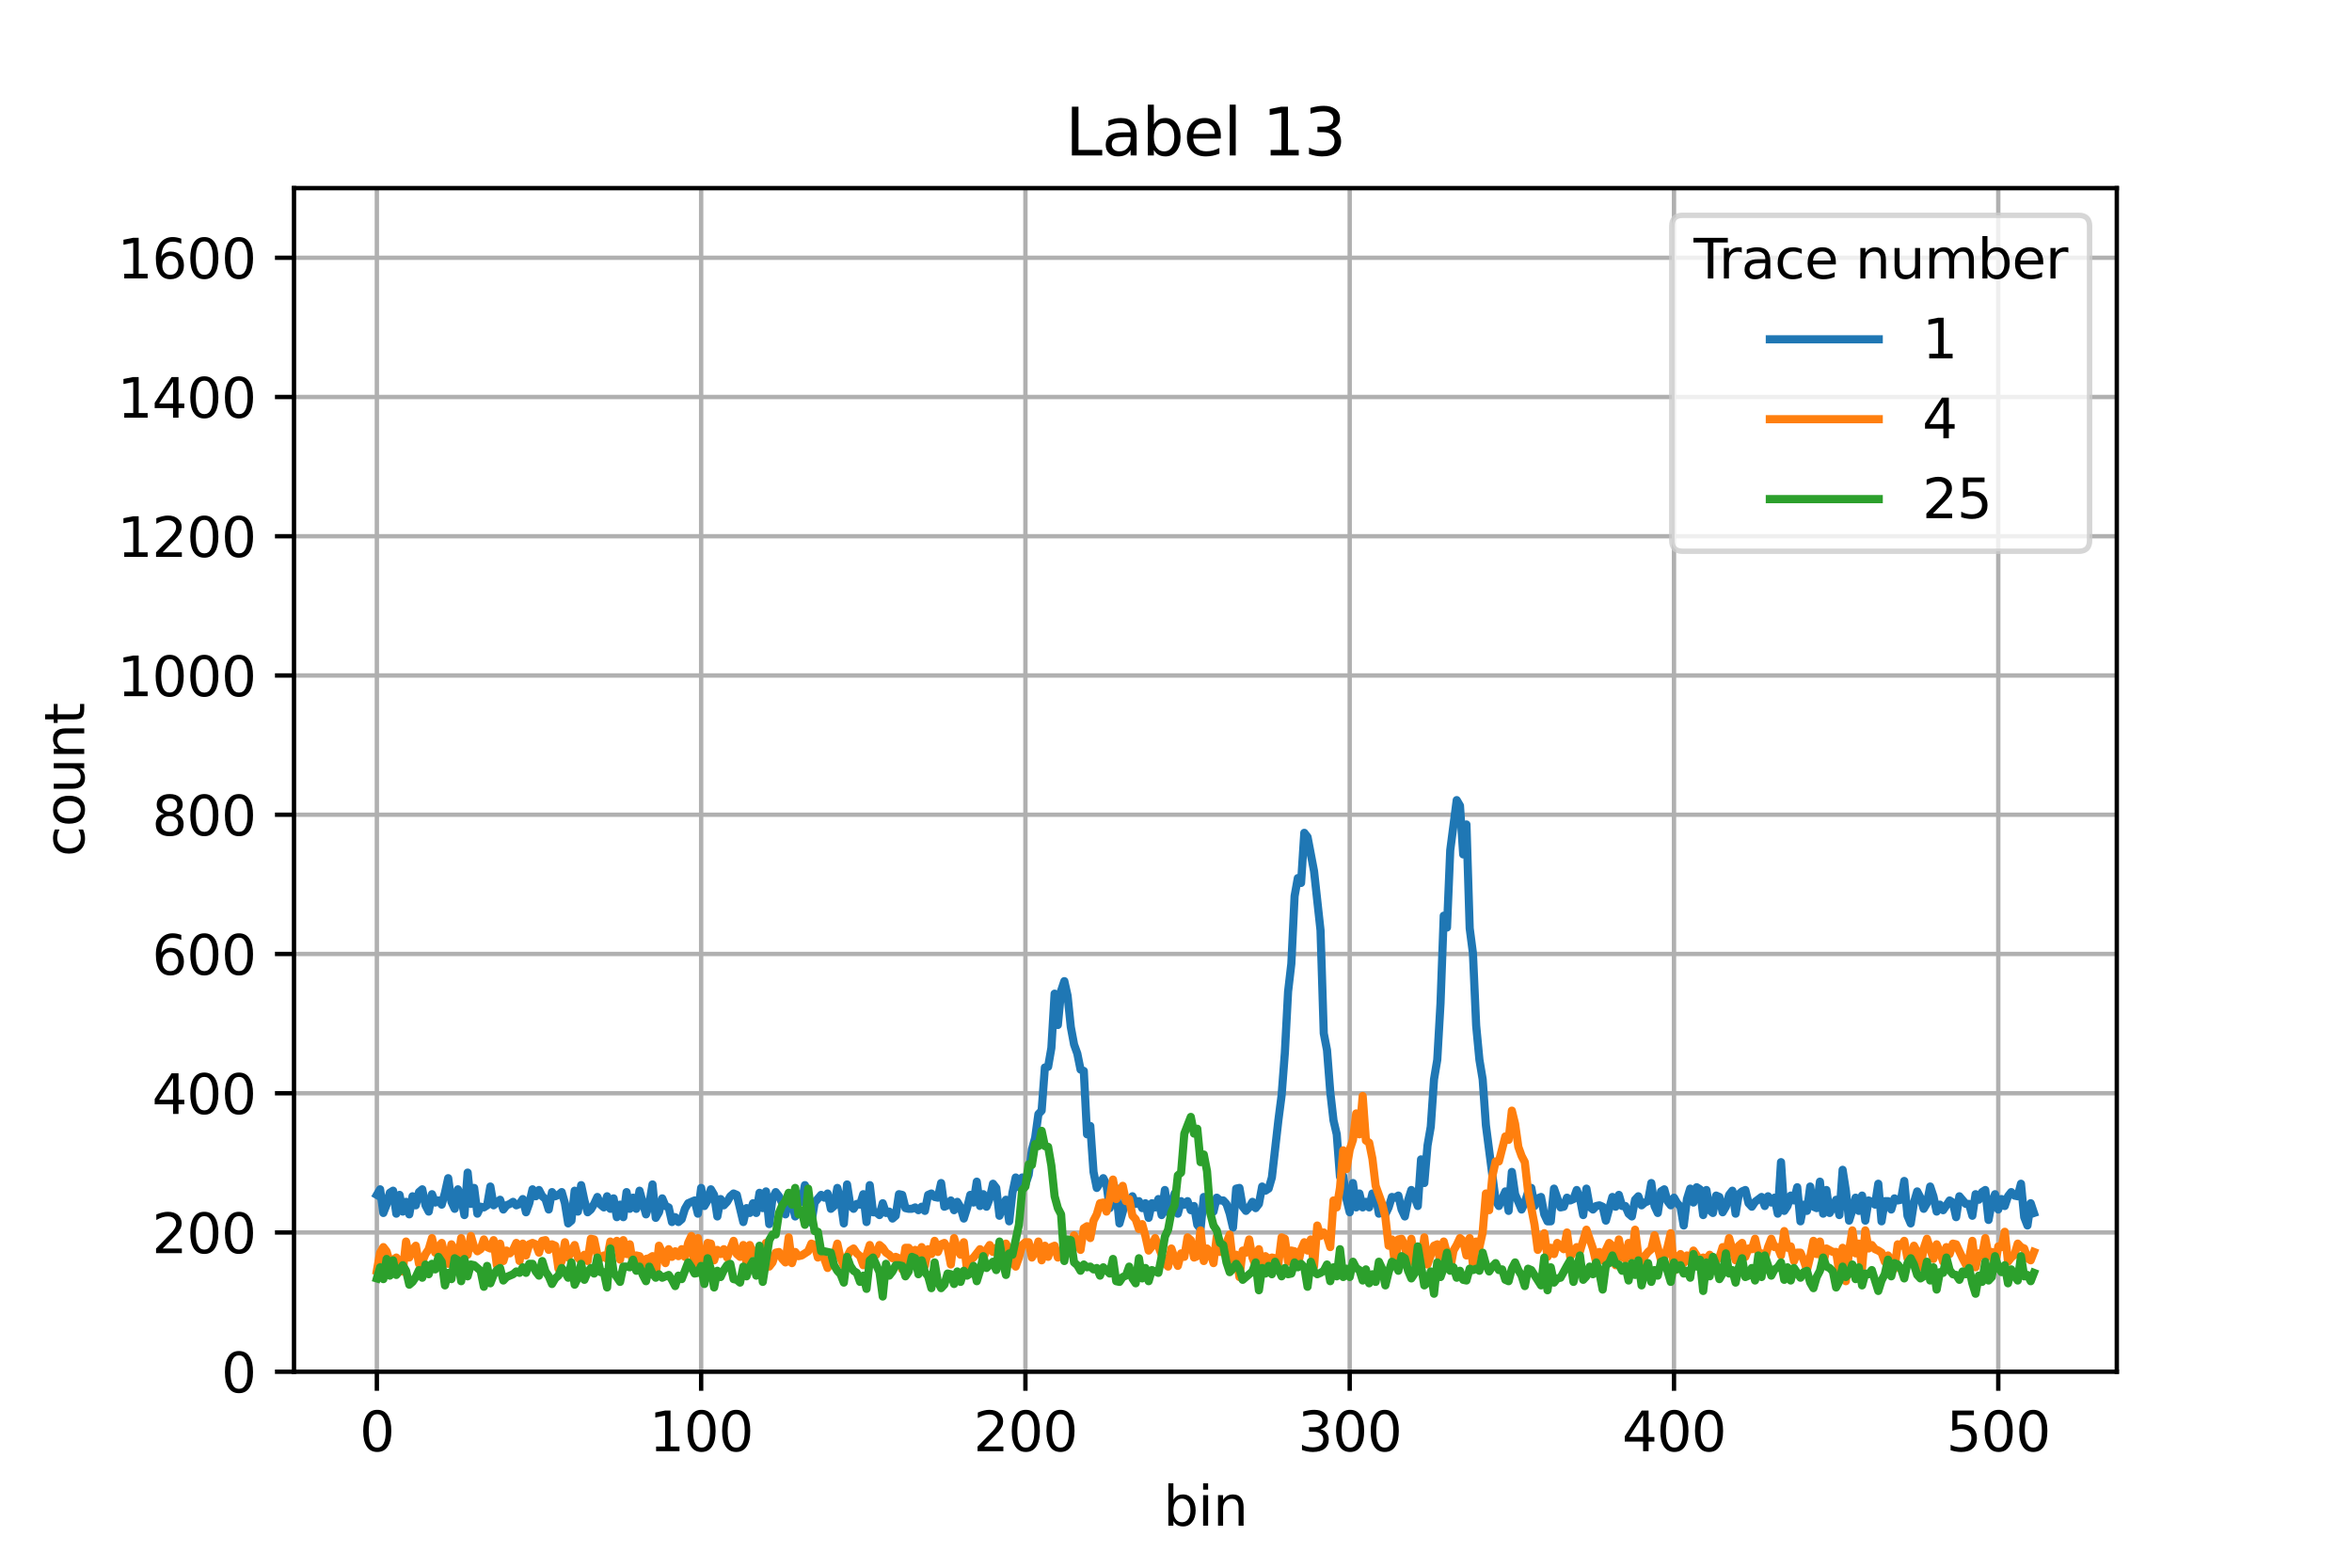 <?xml version="1.0" encoding="utf-8" standalone="no"?>
<!DOCTYPE svg PUBLIC "-//W3C//DTD SVG 1.1//EN"
  "http://www.w3.org/Graphics/SVG/1.1/DTD/svg11.dtd">
<svg xmlns:xlink="http://www.w3.org/1999/xlink" width="432pt" height="288pt" viewBox="0 0 432 288" xmlns="http://www.w3.org/2000/svg" version="1.1">
 <defs>
  <style type="text/css">*{stroke-linejoin: round; stroke-linecap: butt}</style>
 </defs>
 <g id="figure_1">
  <g id="patch_1">
   <path d="M 0 288 
L 432 288 
L 432 0 
L 0 0 
z
" style="fill: #ffffff"/>
  </g>
  <g id="axes_1">
   <g id="patch_2">
    <path d="M 54 252 
L 388.8 252 
L 388.8 34.56 
L 54 34.56 
z
" style="fill: #ffffff"/>
   </g>
   <g id="matplotlib.axis_1">
    <g id="xtick_1">
     <g id="line2d_1">
      <path d="M 69.218 252 
L 69.218 34.56 
" clip-path="url(#p631a16724f)" style="fill: none; stroke: #b0b0b0; stroke-width: 0.8; stroke-linecap: square"/>
     </g>
     <g id="line2d_2">
      <defs>
       <path id="ma06183e47f" d="M 0 0 
L 0 3.5 
" style="stroke: #000000; stroke-width: 0.8"/>
      </defs>
      <g>
       <use xlink:href="#ma06183e47f" x="69.218" y="252" style="stroke: #000000; stroke-width: 0.8"/>
      </g>
     </g>
     <g id="text_1">
      <!-- 0 -->
      <g transform="translate(66.037 266.598)scale(0.1 -0.1)">
       <defs>
        <path id="DejaVuSans-30" d="M 2034 4250 
Q 1547 4250 1301 3770 
Q 1056 3291 1056 2328 
Q 1056 1369 1301 889 
Q 1547 409 2034 409 
Q 2525 409 2770 889 
Q 3016 1369 3016 2328 
Q 3016 3291 2770 3770 
Q 2525 4250 2034 4250 
z
M 2034 4750 
Q 2819 4750 3233 4129 
Q 3647 3509 3647 2328 
Q 3647 1150 3233 529 
Q 2819 -91 2034 -91 
Q 1250 -91 836 529 
Q 422 1150 422 2328 
Q 422 3509 836 4129 
Q 1250 4750 2034 4750 
z
" transform="scale(0.016)"/>
       </defs>
       <use xlink:href="#DejaVuSans-30"/>
      </g>
     </g>
    </g>
    <g id="xtick_2">
     <g id="line2d_3">
      <path d="M 128.781 252 
L 128.781 34.56 
" clip-path="url(#p631a16724f)" style="fill: none; stroke: #b0b0b0; stroke-width: 0.8; stroke-linecap: square"/>
     </g>
     <g id="line2d_4">
      <g>
       <use xlink:href="#ma06183e47f" x="128.781" y="252" style="stroke: #000000; stroke-width: 0.8"/>
      </g>
     </g>
     <g id="text_2">
      <!-- 100 -->
      <g transform="translate(119.237 266.598)scale(0.1 -0.1)">
       <defs>
        <path id="DejaVuSans-31" d="M 794 531 
L 1825 531 
L 1825 4091 
L 703 3866 
L 703 4441 
L 1819 4666 
L 2450 4666 
L 2450 531 
L 3481 531 
L 3481 0 
L 794 0 
L 794 531 
z
" transform="scale(0.016)"/>
       </defs>
       <use xlink:href="#DejaVuSans-31"/>
       <use xlink:href="#DejaVuSans-30" x="63.623"/>
       <use xlink:href="#DejaVuSans-30" x="127.246"/>
      </g>
     </g>
    </g>
    <g id="xtick_3">
     <g id="line2d_5">
      <path d="M 188.343 252 
L 188.343 34.56 
" clip-path="url(#p631a16724f)" style="fill: none; stroke: #b0b0b0; stroke-width: 0.8; stroke-linecap: square"/>
     </g>
     <g id="line2d_6">
      <g>
       <use xlink:href="#ma06183e47f" x="188.343" y="252" style="stroke: #000000; stroke-width: 0.8"/>
      </g>
     </g>
     <g id="text_3">
      <!-- 200 -->
      <g transform="translate(178.799 266.598)scale(0.1 -0.1)">
       <defs>
        <path id="DejaVuSans-32" d="M 1228 531 
L 3431 531 
L 3431 0 
L 469 0 
L 469 531 
Q 828 903 1448 1529 
Q 2069 2156 2228 2338 
Q 2531 2678 2651 2914 
Q 2772 3150 2772 3378 
Q 2772 3750 2511 3984 
Q 2250 4219 1831 4219 
Q 1534 4219 1204 4116 
Q 875 4013 500 3803 
L 500 4441 
Q 881 4594 1212 4672 
Q 1544 4750 1819 4750 
Q 2544 4750 2975 4387 
Q 3406 4025 3406 3419 
Q 3406 3131 3298 2873 
Q 3191 2616 2906 2266 
Q 2828 2175 2409 1742 
Q 1991 1309 1228 531 
z
" transform="scale(0.016)"/>
       </defs>
       <use xlink:href="#DejaVuSans-32"/>
       <use xlink:href="#DejaVuSans-30" x="63.623"/>
       <use xlink:href="#DejaVuSans-30" x="127.246"/>
      </g>
     </g>
    </g>
    <g id="xtick_4">
     <g id="line2d_7">
      <path d="M 247.905 252 
L 247.905 34.56 
" clip-path="url(#p631a16724f)" style="fill: none; stroke: #b0b0b0; stroke-width: 0.8; stroke-linecap: square"/>
     </g>
     <g id="line2d_8">
      <g>
       <use xlink:href="#ma06183e47f" x="247.905" y="252" style="stroke: #000000; stroke-width: 0.8"/>
      </g>
     </g>
     <g id="text_4">
      <!-- 300 -->
      <g transform="translate(238.361 266.598)scale(0.1 -0.1)">
       <defs>
        <path id="DejaVuSans-33" d="M 2597 2516 
Q 3050 2419 3304 2112 
Q 3559 1806 3559 1356 
Q 3559 666 3084 287 
Q 2609 -91 1734 -91 
Q 1441 -91 1130 -33 
Q 819 25 488 141 
L 488 750 
Q 750 597 1062 519 
Q 1375 441 1716 441 
Q 2309 441 2620 675 
Q 2931 909 2931 1356 
Q 2931 1769 2642 2001 
Q 2353 2234 1838 2234 
L 1294 2234 
L 1294 2753 
L 1863 2753 
Q 2328 2753 2575 2939 
Q 2822 3125 2822 3475 
Q 2822 3834 2567 4026 
Q 2313 4219 1838 4219 
Q 1578 4219 1281 4162 
Q 984 4106 628 3988 
L 628 4550 
Q 988 4650 1302 4700 
Q 1616 4750 1894 4750 
Q 2613 4750 3031 4423 
Q 3450 4097 3450 3541 
Q 3450 3153 3228 2886 
Q 3006 2619 2597 2516 
z
" transform="scale(0.016)"/>
       </defs>
       <use xlink:href="#DejaVuSans-33"/>
       <use xlink:href="#DejaVuSans-30" x="63.623"/>
       <use xlink:href="#DejaVuSans-30" x="127.246"/>
      </g>
     </g>
    </g>
    <g id="xtick_5">
     <g id="line2d_9">
      <path d="M 307.468 252 
L 307.468 34.56 
" clip-path="url(#p631a16724f)" style="fill: none; stroke: #b0b0b0; stroke-width: 0.8; stroke-linecap: square"/>
     </g>
     <g id="line2d_10">
      <g>
       <use xlink:href="#ma06183e47f" x="307.468" y="252" style="stroke: #000000; stroke-width: 0.8"/>
      </g>
     </g>
     <g id="text_5">
      <!-- 400 -->
      <g transform="translate(297.924 266.598)scale(0.1 -0.1)">
       <defs>
        <path id="DejaVuSans-34" d="M 2419 4116 
L 825 1625 
L 2419 1625 
L 2419 4116 
z
M 2253 4666 
L 3047 4666 
L 3047 1625 
L 3713 1625 
L 3713 1100 
L 3047 1100 
L 3047 0 
L 2419 0 
L 2419 1100 
L 313 1100 
L 313 1709 
L 2253 4666 
z
" transform="scale(0.016)"/>
       </defs>
       <use xlink:href="#DejaVuSans-34"/>
       <use xlink:href="#DejaVuSans-30" x="63.623"/>
       <use xlink:href="#DejaVuSans-30" x="127.246"/>
      </g>
     </g>
    </g>
    <g id="xtick_6">
     <g id="line2d_11">
      <path d="M 367.03 252 
L 367.03 34.56 
" clip-path="url(#p631a16724f)" style="fill: none; stroke: #b0b0b0; stroke-width: 0.8; stroke-linecap: square"/>
     </g>
     <g id="line2d_12">
      <g>
       <use xlink:href="#ma06183e47f" x="367.03" y="252" style="stroke: #000000; stroke-width: 0.8"/>
      </g>
     </g>
     <g id="text_6">
      <!-- 500 -->
      <g transform="translate(357.486 266.598)scale(0.1 -0.1)">
       <defs>
        <path id="DejaVuSans-35" d="M 691 4666 
L 3169 4666 
L 3169 4134 
L 1269 4134 
L 1269 2991 
Q 1406 3038 1543 3061 
Q 1681 3084 1819 3084 
Q 2600 3084 3056 2656 
Q 3513 2228 3513 1497 
Q 3513 744 3044 326 
Q 2575 -91 1722 -91 
Q 1428 -91 1123 -41 
Q 819 9 494 109 
L 494 744 
Q 775 591 1075 516 
Q 1375 441 1709 441 
Q 2250 441 2565 725 
Q 2881 1009 2881 1497 
Q 2881 1984 2565 2268 
Q 2250 2553 1709 2553 
Q 1456 2553 1204 2497 
Q 953 2441 691 2322 
L 691 4666 
z
" transform="scale(0.016)"/>
       </defs>
       <use xlink:href="#DejaVuSans-35"/>
       <use xlink:href="#DejaVuSans-30" x="63.623"/>
       <use xlink:href="#DejaVuSans-30" x="127.246"/>
      </g>
     </g>
    </g>
    <g id="text_7">
     <!-- bin -->
     <g transform="translate(213.668 280.277)scale(0.1 -0.1)">
      <defs>
       <path id="DejaVuSans-62" d="M 3116 1747 
Q 3116 2381 2855 2742 
Q 2594 3103 2138 3103 
Q 1681 3103 1420 2742 
Q 1159 2381 1159 1747 
Q 1159 1113 1420 752 
Q 1681 391 2138 391 
Q 2594 391 2855 752 
Q 3116 1113 3116 1747 
z
M 1159 2969 
Q 1341 3281 1617 3432 
Q 1894 3584 2278 3584 
Q 2916 3584 3314 3078 
Q 3713 2572 3713 1747 
Q 3713 922 3314 415 
Q 2916 -91 2278 -91 
Q 1894 -91 1617 61 
Q 1341 213 1159 525 
L 1159 0 
L 581 0 
L 581 4863 
L 1159 4863 
L 1159 2969 
z
" transform="scale(0.016)"/>
       <path id="DejaVuSans-69" d="M 603 3500 
L 1178 3500 
L 1178 0 
L 603 0 
L 603 3500 
z
M 603 4863 
L 1178 4863 
L 1178 4134 
L 603 4134 
L 603 4863 
z
" transform="scale(0.016)"/>
       <path id="DejaVuSans-6e" d="M 3513 2113 
L 3513 0 
L 2938 0 
L 2938 2094 
Q 2938 2591 2744 2837 
Q 2550 3084 2163 3084 
Q 1697 3084 1428 2787 
Q 1159 2491 1159 1978 
L 1159 0 
L 581 0 
L 581 3500 
L 1159 3500 
L 1159 2956 
Q 1366 3272 1645 3428 
Q 1925 3584 2291 3584 
Q 2894 3584 3203 3211 
Q 3513 2838 3513 2113 
z
" transform="scale(0.016)"/>
      </defs>
      <use xlink:href="#DejaVuSans-62"/>
      <use xlink:href="#DejaVuSans-69" x="63.477"/>
      <use xlink:href="#DejaVuSans-6e" x="91.26"/>
     </g>
    </g>
   </g>
   <g id="matplotlib.axis_2">
    <g id="ytick_1">
     <g id="line2d_13">
      <path d="M 54 252 
L 388.8 252 
" clip-path="url(#p631a16724f)" style="fill: none; stroke: #b0b0b0; stroke-width: 0.8; stroke-linecap: square"/>
     </g>
     <g id="line2d_14">
      <defs>
       <path id="m7caf3d0f25" d="M 0 0 
L -3.5 0 
" style="stroke: #000000; stroke-width: 0.8"/>
      </defs>
      <g>
       <use xlink:href="#m7caf3d0f25" x="54" y="252" style="stroke: #000000; stroke-width: 0.8"/>
      </g>
     </g>
     <g id="text_8">
      <!-- 0 -->
      <g transform="translate(40.638 255.799)scale(0.1 -0.1)">
       <use xlink:href="#DejaVuSans-30"/>
      </g>
     </g>
    </g>
    <g id="ytick_2">
     <g id="line2d_15">
      <path d="M 54 226.419 
L 388.8 226.419 
" clip-path="url(#p631a16724f)" style="fill: none; stroke: #b0b0b0; stroke-width: 0.8; stroke-linecap: square"/>
     </g>
     <g id="line2d_16">
      <g>
       <use xlink:href="#m7caf3d0f25" x="54" y="226.419" style="stroke: #000000; stroke-width: 0.8"/>
      </g>
     </g>
     <g id="text_9">
      <!-- 200 -->
      <g transform="translate(27.913 230.218)scale(0.1 -0.1)">
       <use xlink:href="#DejaVuSans-32"/>
       <use xlink:href="#DejaVuSans-30" x="63.623"/>
       <use xlink:href="#DejaVuSans-30" x="127.246"/>
      </g>
     </g>
    </g>
    <g id="ytick_3">
     <g id="line2d_17">
      <path d="M 54 200.838 
L 388.8 200.838 
" clip-path="url(#p631a16724f)" style="fill: none; stroke: #b0b0b0; stroke-width: 0.8; stroke-linecap: square"/>
     </g>
     <g id="line2d_18">
      <g>
       <use xlink:href="#m7caf3d0f25" x="54" y="200.838" style="stroke: #000000; stroke-width: 0.8"/>
      </g>
     </g>
     <g id="text_10">
      <!-- 400 -->
      <g transform="translate(27.913 204.637)scale(0.1 -0.1)">
       <use xlink:href="#DejaVuSans-34"/>
       <use xlink:href="#DejaVuSans-30" x="63.623"/>
       <use xlink:href="#DejaVuSans-30" x="127.246"/>
      </g>
     </g>
    </g>
    <g id="ytick_4">
     <g id="line2d_19">
      <path d="M 54 175.256 
L 388.8 175.256 
" clip-path="url(#p631a16724f)" style="fill: none; stroke: #b0b0b0; stroke-width: 0.8; stroke-linecap: square"/>
     </g>
     <g id="line2d_20">
      <g>
       <use xlink:href="#m7caf3d0f25" x="54" y="175.256" style="stroke: #000000; stroke-width: 0.8"/>
      </g>
     </g>
     <g id="text_11">
      <!-- 600 -->
      <g transform="translate(27.913 179.056)scale(0.1 -0.1)">
       <defs>
        <path id="DejaVuSans-36" d="M 2113 2584 
Q 1688 2584 1439 2293 
Q 1191 2003 1191 1497 
Q 1191 994 1439 701 
Q 1688 409 2113 409 
Q 2538 409 2786 701 
Q 3034 994 3034 1497 
Q 3034 2003 2786 2293 
Q 2538 2584 2113 2584 
z
M 3366 4563 
L 3366 3988 
Q 3128 4100 2886 4159 
Q 2644 4219 2406 4219 
Q 1781 4219 1451 3797 
Q 1122 3375 1075 2522 
Q 1259 2794 1537 2939 
Q 1816 3084 2150 3084 
Q 2853 3084 3261 2657 
Q 3669 2231 3669 1497 
Q 3669 778 3244 343 
Q 2819 -91 2113 -91 
Q 1303 -91 875 529 
Q 447 1150 447 2328 
Q 447 3434 972 4092 
Q 1497 4750 2381 4750 
Q 2619 4750 2861 4703 
Q 3103 4656 3366 4563 
z
" transform="scale(0.016)"/>
       </defs>
       <use xlink:href="#DejaVuSans-36"/>
       <use xlink:href="#DejaVuSans-30" x="63.623"/>
       <use xlink:href="#DejaVuSans-30" x="127.246"/>
      </g>
     </g>
    </g>
    <g id="ytick_5">
     <g id="line2d_21">
      <path d="M 54 149.675 
L 388.8 149.675 
" clip-path="url(#p631a16724f)" style="fill: none; stroke: #b0b0b0; stroke-width: 0.8; stroke-linecap: square"/>
     </g>
     <g id="line2d_22">
      <g>
       <use xlink:href="#m7caf3d0f25" x="54" y="149.675" style="stroke: #000000; stroke-width: 0.8"/>
      </g>
     </g>
     <g id="text_12">
      <!-- 800 -->
      <g transform="translate(27.913 153.475)scale(0.1 -0.1)">
       <defs>
        <path id="DejaVuSans-38" d="M 2034 2216 
Q 1584 2216 1326 1975 
Q 1069 1734 1069 1313 
Q 1069 891 1326 650 
Q 1584 409 2034 409 
Q 2484 409 2743 651 
Q 3003 894 3003 1313 
Q 3003 1734 2745 1975 
Q 2488 2216 2034 2216 
z
M 1403 2484 
Q 997 2584 770 2862 
Q 544 3141 544 3541 
Q 544 4100 942 4425 
Q 1341 4750 2034 4750 
Q 2731 4750 3128 4425 
Q 3525 4100 3525 3541 
Q 3525 3141 3298 2862 
Q 3072 2584 2669 2484 
Q 3125 2378 3379 2068 
Q 3634 1759 3634 1313 
Q 3634 634 3220 271 
Q 2806 -91 2034 -91 
Q 1263 -91 848 271 
Q 434 634 434 1313 
Q 434 1759 690 2068 
Q 947 2378 1403 2484 
z
M 1172 3481 
Q 1172 3119 1398 2916 
Q 1625 2713 2034 2713 
Q 2441 2713 2670 2916 
Q 2900 3119 2900 3481 
Q 2900 3844 2670 4047 
Q 2441 4250 2034 4250 
Q 1625 4250 1398 4047 
Q 1172 3844 1172 3481 
z
" transform="scale(0.016)"/>
       </defs>
       <use xlink:href="#DejaVuSans-38"/>
       <use xlink:href="#DejaVuSans-30" x="63.623"/>
       <use xlink:href="#DejaVuSans-30" x="127.246"/>
      </g>
     </g>
    </g>
    <g id="ytick_6">
     <g id="line2d_23">
      <path d="M 54 124.094 
L 388.8 124.094 
" clip-path="url(#p631a16724f)" style="fill: none; stroke: #b0b0b0; stroke-width: 0.8; stroke-linecap: square"/>
     </g>
     <g id="line2d_24">
      <g>
       <use xlink:href="#m7caf3d0f25" x="54" y="124.094" style="stroke: #000000; stroke-width: 0.8"/>
      </g>
     </g>
     <g id="text_13">
      <!-- 1000 -->
      <g transform="translate(21.55 127.893)scale(0.1 -0.1)">
       <use xlink:href="#DejaVuSans-31"/>
       <use xlink:href="#DejaVuSans-30" x="63.623"/>
       <use xlink:href="#DejaVuSans-30" x="127.246"/>
       <use xlink:href="#DejaVuSans-30" x="190.869"/>
      </g>
     </g>
    </g>
    <g id="ytick_7">
     <g id="line2d_25">
      <path d="M 54 98.513 
L 388.8 98.513 
" clip-path="url(#p631a16724f)" style="fill: none; stroke: #b0b0b0; stroke-width: 0.8; stroke-linecap: square"/>
     </g>
     <g id="line2d_26">
      <g>
       <use xlink:href="#m7caf3d0f25" x="54" y="98.513" style="stroke: #000000; stroke-width: 0.8"/>
      </g>
     </g>
     <g id="text_14">
      <!-- 1200 -->
      <g transform="translate(21.55 102.312)scale(0.1 -0.1)">
       <use xlink:href="#DejaVuSans-31"/>
       <use xlink:href="#DejaVuSans-32" x="63.623"/>
       <use xlink:href="#DejaVuSans-30" x="127.246"/>
       <use xlink:href="#DejaVuSans-30" x="190.869"/>
      </g>
     </g>
    </g>
    <g id="ytick_8">
     <g id="line2d_27">
      <path d="M 54 72.932 
L 388.8 72.932 
" clip-path="url(#p631a16724f)" style="fill: none; stroke: #b0b0b0; stroke-width: 0.8; stroke-linecap: square"/>
     </g>
     <g id="line2d_28">
      <g>
       <use xlink:href="#m7caf3d0f25" x="54" y="72.932" style="stroke: #000000; stroke-width: 0.8"/>
      </g>
     </g>
     <g id="text_15">
      <!-- 1400 -->
      <g transform="translate(21.55 76.731)scale(0.1 -0.1)">
       <use xlink:href="#DejaVuSans-31"/>
       <use xlink:href="#DejaVuSans-34" x="63.623"/>
       <use xlink:href="#DejaVuSans-30" x="127.246"/>
       <use xlink:href="#DejaVuSans-30" x="190.869"/>
      </g>
     </g>
    </g>
    <g id="ytick_9">
     <g id="line2d_29">
      <path d="M 54 47.351 
L 388.8 47.351 
" clip-path="url(#p631a16724f)" style="fill: none; stroke: #b0b0b0; stroke-width: 0.8; stroke-linecap: square"/>
     </g>
     <g id="line2d_30">
      <g>
       <use xlink:href="#m7caf3d0f25" x="54" y="47.351" style="stroke: #000000; stroke-width: 0.8"/>
      </g>
     </g>
     <g id="text_16">
      <!-- 1600 -->
      <g transform="translate(21.55 51.15)scale(0.1 -0.1)">
       <use xlink:href="#DejaVuSans-31"/>
       <use xlink:href="#DejaVuSans-36" x="63.623"/>
       <use xlink:href="#DejaVuSans-30" x="127.246"/>
       <use xlink:href="#DejaVuSans-30" x="190.869"/>
      </g>
     </g>
    </g>
    <g id="text_17">
     <!-- count -->
     <g transform="translate(15.47 157.386)rotate(-90)scale(0.1 -0.1)">
      <defs>
       <path id="DejaVuSans-63" d="M 3122 3366 
L 3122 2828 
Q 2878 2963 2633 3030 
Q 2388 3097 2138 3097 
Q 1578 3097 1268 2742 
Q 959 2388 959 1747 
Q 959 1106 1268 751 
Q 1578 397 2138 397 
Q 2388 397 2633 464 
Q 2878 531 3122 666 
L 3122 134 
Q 2881 22 2623 -34 
Q 2366 -91 2075 -91 
Q 1284 -91 818 406 
Q 353 903 353 1747 
Q 353 2603 823 3093 
Q 1294 3584 2113 3584 
Q 2378 3584 2631 3529 
Q 2884 3475 3122 3366 
z
" transform="scale(0.016)"/>
       <path id="DejaVuSans-6f" d="M 1959 3097 
Q 1497 3097 1228 2736 
Q 959 2375 959 1747 
Q 959 1119 1226 758 
Q 1494 397 1959 397 
Q 2419 397 2687 759 
Q 2956 1122 2956 1747 
Q 2956 2369 2687 2733 
Q 2419 3097 1959 3097 
z
M 1959 3584 
Q 2709 3584 3137 3096 
Q 3566 2609 3566 1747 
Q 3566 888 3137 398 
Q 2709 -91 1959 -91 
Q 1206 -91 779 398 
Q 353 888 353 1747 
Q 353 2609 779 3096 
Q 1206 3584 1959 3584 
z
" transform="scale(0.016)"/>
       <path id="DejaVuSans-75" d="M 544 1381 
L 544 3500 
L 1119 3500 
L 1119 1403 
Q 1119 906 1312 657 
Q 1506 409 1894 409 
Q 2359 409 2629 706 
Q 2900 1003 2900 1516 
L 2900 3500 
L 3475 3500 
L 3475 0 
L 2900 0 
L 2900 538 
Q 2691 219 2414 64 
Q 2138 -91 1772 -91 
Q 1169 -91 856 284 
Q 544 659 544 1381 
z
M 1991 3584 
L 1991 3584 
z
" transform="scale(0.016)"/>
       <path id="DejaVuSans-74" d="M 1172 4494 
L 1172 3500 
L 2356 3500 
L 2356 3053 
L 1172 3053 
L 1172 1153 
Q 1172 725 1289 603 
Q 1406 481 1766 481 
L 2356 481 
L 2356 0 
L 1766 0 
Q 1100 0 847 248 
Q 594 497 594 1153 
L 594 3053 
L 172 3053 
L 172 3500 
L 594 3500 
L 594 4494 
L 1172 4494 
z
" transform="scale(0.016)"/>
      </defs>
      <use xlink:href="#DejaVuSans-63"/>
      <use xlink:href="#DejaVuSans-6f" x="54.98"/>
      <use xlink:href="#DejaVuSans-75" x="116.162"/>
      <use xlink:href="#DejaVuSans-6e" x="179.541"/>
      <use xlink:href="#DejaVuSans-74" x="242.92"/>
     </g>
    </g>
   </g>
   <g id="line2d_31">
    <path d="M 69.218 219.512 
L 69.814 218.489 
L 70.409 222.837 
L 71.005 221.303 
L 71.601 219.128 
L 72.196 218.744 
L 72.792 222.965 
L 73.388 219.512 
L 73.983 222.582 
L 74.579 220.791 
L 75.174 223.093 
L 75.77 219.768 
L 76.366 221.43 
L 76.961 219 
L 77.557 218.489 
L 78.153 221.43 
L 78.748 222.582 
L 79.344 219.384 
L 79.939 220.919 
L 80.535 220.535 
L 81.131 221.303 
L 81.726 219.128 
L 82.322 216.442 
L 82.918 220.791 
L 83.513 222.07 
L 84.109 218.489 
L 84.704 219.896 
L 85.3 223.221 
L 85.896 215.419 
L 86.491 221.175 
L 87.087 218.233 
L 87.683 222.965 
L 88.278 221.686 
L 88.874 221.814 
L 89.469 221.43 
L 90.065 217.977 
L 90.661 221.43 
L 91.852 220.407 
L 92.448 222.198 
L 93.043 221.43 
L 93.639 221.175 
L 94.234 220.791 
L 94.83 221.43 
L 95.426 221.175 
L 96.021 220.279 
L 96.617 222.71 
L 97.212 221.047 
L 97.808 218.489 
L 98.404 219.768 
L 98.999 218.617 
L 99.595 219.768 
L 100.191 220.279 
L 100.786 222.198 
L 101.382 219 
L 101.977 219.768 
L 102.573 219.512 
L 103.169 219 
L 103.764 221.047 
L 104.36 224.756 
L 104.956 224.244 
L 105.551 218.744 
L 106.147 222.582 
L 106.742 217.721 
L 107.338 220.535 
L 107.934 222.71 
L 108.529 222.198 
L 109.125 221.175 
L 109.721 219.896 
L 110.316 221.303 
L 110.912 221.814 
L 111.507 219.768 
L 112.103 222.07 
L 112.699 220.151 
L 113.294 223.605 
L 113.89 221.303 
L 114.486 223.605 
L 115.081 219 
L 115.677 222.07 
L 116.272 220.024 
L 116.868 222.07 
L 117.464 218.744 
L 118.655 223.093 
L 119.251 221.175 
L 119.846 217.593 
L 120.442 223.733 
L 121.037 222.71 
L 121.633 220.151 
L 122.229 221.558 
L 122.824 221.814 
L 123.42 224.5 
L 124.016 223.605 
L 124.611 224.5 
L 125.207 223.989 
L 125.802 222.07 
L 126.398 221.047 
L 127.589 220.535 
L 128.185 222.965 
L 128.781 218.233 
L 129.376 221.558 
L 129.972 220.535 
L 130.567 218.489 
L 131.163 219.512 
L 131.759 223.477 
L 132.354 220.279 
L 132.95 221.43 
L 133.546 220.791 
L 134.141 219.768 
L 134.737 219.256 
L 135.332 219.512 
L 136.524 224.5 
L 137.119 221.942 
L 137.715 222.837 
L 138.311 221.047 
L 138.906 222.837 
L 139.502 219.128 
L 140.097 221.942 
L 140.693 218.872 
L 141.289 224.884 
L 141.884 220.151 
L 142.48 219 
L 143.076 219.768 
L 143.671 221.047 
L 144.267 223.093 
L 144.862 219.896 
L 145.458 220.919 
L 146.054 223.477 
L 146.649 219.384 
L 147.245 220.791 
L 147.84 217.721 
L 148.436 220.791 
L 149.032 224.628 
L 149.627 220.919 
L 150.819 219.512 
L 151.414 220.024 
L 152.01 219.256 
L 152.605 222.07 
L 153.201 221.558 
L 153.797 218.233 
L 154.392 220.535 
L 154.988 224.756 
L 155.584 217.593 
L 156.179 221.43 
L 156.775 222.07 
L 157.37 221.175 
L 157.966 221.303 
L 158.562 219.384 
L 159.157 224.5 
L 159.753 217.721 
L 160.349 222.71 
L 160.944 222.71 
L 161.54 223.221 
L 162.135 221.047 
L 162.731 222.837 
L 163.327 222.582 
L 163.922 223.861 
L 164.518 223.349 
L 165.114 219.384 
L 165.709 219.512 
L 166.305 221.942 
L 166.9 222.07 
L 167.496 222.07 
L 168.092 221.814 
L 168.687 222.326 
L 169.283 221.686 
L 169.879 222.454 
L 170.474 219.512 
L 171.07 219.256 
L 171.665 219.896 
L 172.261 220.024 
L 172.857 217.338 
L 173.452 221.686 
L 174.048 221.43 
L 174.644 220.535 
L 175.239 222.326 
L 175.835 220.791 
L 176.43 221.814 
L 177.026 223.861 
L 177.622 221.942 
L 178.217 219.512 
L 178.813 220.919 
L 179.409 217.082 
L 180.004 221.558 
L 180.6 219.384 
L 181.195 221.686 
L 181.791 220.151 
L 182.387 217.465 
L 182.982 218.233 
L 183.578 223.349 
L 184.174 221.558 
L 184.769 220.407 
L 185.365 224.372 
L 185.96 219.128 
L 186.556 216.314 
L 187.152 218.105 
L 187.747 216.314 
L 188.343 217.593 
L 188.939 215.803 
L 189.534 211.198 
L 190.13 209.024 
L 190.725 204.675 
L 191.321 204.035 
L 191.917 196.105 
L 192.512 195.977 
L 193.108 192.524 
L 193.704 182.547 
L 194.299 188.303 
L 194.895 182.035 
L 195.49 180.245 
L 196.086 182.931 
L 196.682 188.687 
L 197.277 191.884 
L 197.873 193.547 
L 198.468 196.489 
L 199.064 196.745 
L 199.66 208.384 
L 200.255 206.849 
L 200.851 215.291 
L 201.447 218.233 
L 202.638 216.442 
L 203.233 217.593 
L 203.829 221.942 
L 204.425 217.338 
L 205.02 218.744 
L 205.616 224.756 
L 206.807 220.535 
L 207.403 221.558 
L 207.998 219.768 
L 208.594 221.175 
L 209.19 220.663 
L 209.785 221.942 
L 210.381 221.047 
L 210.977 223.733 
L 211.572 221.047 
L 212.168 221.814 
L 212.763 220.279 
L 213.359 223.221 
L 213.955 218.617 
L 214.55 222.71 
L 215.146 221.558 
L 215.742 219.256 
L 216.337 222.965 
L 216.933 220.663 
L 217.528 221.303 
L 218.124 220.663 
L 218.72 222.326 
L 219.315 221.558 
L 219.911 225.012 
L 220.507 225.779 
L 221.102 219.896 
L 221.698 221.047 
L 222.293 220.791 
L 222.889 222.582 
L 223.485 220.024 
L 224.08 220.535 
L 224.676 220.535 
L 225.272 221.175 
L 225.867 222.965 
L 226.463 225.523 
L 227.058 218.361 
L 227.654 218.233 
L 228.25 221.686 
L 228.845 222.454 
L 229.441 221.814 
L 230.037 220.791 
L 230.632 221.942 
L 231.228 221.175 
L 231.823 217.977 
L 232.419 218.744 
L 233.015 218.361 
L 233.61 216.314 
L 234.802 205.826 
L 235.397 201.221 
L 235.993 193.419 
L 236.588 182.163 
L 237.184 177.047 
L 237.78 164.64 
L 238.375 161.315 
L 238.971 162.21 
L 239.567 153.001 
L 240.162 153.768 
L 241.353 160.036 
L 242.545 170.908 
L 243.14 189.838 
L 243.736 192.907 
L 244.332 200.582 
L 244.927 205.826 
L 245.523 208.384 
L 246.118 216.186 
L 246.714 216.058 
L 247.31 220.279 
L 247.905 222.71 
L 248.501 217.338 
L 249.096 221.814 
L 249.692 219.256 
L 250.288 221.814 
L 250.883 220.791 
L 251.479 221.814 
L 252.075 219.256 
L 252.67 219.512 
L 253.266 222.965 
L 253.861 222.198 
L 254.457 223.093 
L 255.053 221.814 
L 255.648 219.896 
L 256.244 220.024 
L 256.84 219.64 
L 257.435 222.198 
L 258.031 223.477 
L 258.626 220.535 
L 259.222 218.617 
L 259.818 219.896 
L 260.413 221.558 
L 261.009 212.989 
L 261.605 217.338 
L 262.2 210.431 
L 262.796 206.977 
L 263.391 198.28 
L 263.987 194.698 
L 264.583 184.338 
L 265.178 168.222 
L 265.774 170.396 
L 266.37 156.198 
L 267.561 146.989 
L 268.156 148.013 
L 268.752 156.966 
L 269.348 151.466 
L 269.943 170.524 
L 270.539 175.129 
L 271.135 188.431 
L 271.73 194.698 
L 272.326 198.28 
L 272.921 206.721 
L 274.708 220.535 
L 275.304 221.558 
L 276.495 218.872 
L 277.091 222.454 
L 277.686 215.291 
L 278.282 219.384 
L 279.473 222.198 
L 280.069 220.919 
L 280.665 219 
L 281.26 218.233 
L 281.856 221.558 
L 282.451 220.151 
L 283.047 219.896 
L 283.643 223.093 
L 284.238 224.372 
L 284.834 224.372 
L 285.43 218.361 
L 286.621 221.814 
L 287.216 221.686 
L 287.812 220.024 
L 288.408 220.535 
L 289.003 220.279 
L 289.599 218.617 
L 290.195 220.151 
L 290.79 223.221 
L 291.386 218.361 
L 291.981 221.686 
L 292.577 222.198 
L 293.173 221.558 
L 293.768 221.43 
L 294.364 221.686 
L 294.96 224.244 
L 296.151 219.896 
L 296.746 221.686 
L 297.342 219.512 
L 297.938 221.558 
L 298.533 221.558 
L 299.129 222.965 
L 299.724 223.477 
L 300.32 220.407 
L 300.916 219.768 
L 301.511 221.43 
L 302.107 220.919 
L 302.703 220.663 
L 303.298 217.338 
L 303.894 221.558 
L 304.489 222.837 
L 305.085 218.872 
L 305.681 218.489 
L 306.276 220.663 
L 306.872 221.43 
L 307.468 220.024 
L 308.063 221.047 
L 308.659 221.686 
L 309.254 225.14 
L 309.85 220.279 
L 310.446 218.361 
L 311.041 220.919 
L 311.637 218.105 
L 312.233 218.489 
L 312.828 223.221 
L 313.424 218.617 
L 314.019 222.326 
L 314.615 222.837 
L 315.211 219.64 
L 315.806 219.896 
L 316.402 222.71 
L 316.998 221.686 
L 317.593 219.512 
L 318.189 218.744 
L 318.784 222.965 
L 319.38 219.384 
L 319.976 218.872 
L 320.571 218.617 
L 321.167 221.047 
L 321.763 221.686 
L 322.358 220.791 
L 323.549 219.896 
L 324.145 221.558 
L 324.741 219.768 
L 325.336 220.919 
L 325.932 220.024 
L 326.528 222.965 
L 327.123 213.5 
L 327.719 222.454 
L 328.314 221.558 
L 328.91 219.64 
L 329.506 220.535 
L 330.101 218.105 
L 330.697 224.372 
L 331.293 221.303 
L 331.888 222.454 
L 332.484 217.977 
L 333.079 221.686 
L 333.675 221.942 
L 334.271 217.082 
L 334.866 222.965 
L 335.462 218.617 
L 336.058 222.837 
L 336.653 221.814 
L 337.249 220.407 
L 337.844 223.221 
L 338.44 214.907 
L 339.036 218.744 
L 339.631 224.244 
L 340.227 222.326 
L 340.823 220.024 
L 341.418 222.454 
L 342.014 219.64 
L 342.609 224.244 
L 343.205 220.535 
L 343.801 220.791 
L 344.396 221.303 
L 344.992 217.465 
L 345.588 224.372 
L 346.183 220.663 
L 346.779 220.663 
L 347.374 222.198 
L 347.97 220.151 
L 348.566 220.535 
L 349.161 220.407 
L 349.757 216.954 
L 350.353 223.349 
L 350.948 224.756 
L 351.544 220.919 
L 352.139 218.872 
L 352.735 220.024 
L 353.331 222.07 
L 353.926 221.047 
L 354.522 217.977 
L 355.117 219.768 
L 355.713 222.582 
L 356.309 221.303 
L 356.904 222.326 
L 358.096 220.535 
L 358.691 220.919 
L 359.287 223.605 
L 359.882 219.768 
L 361.074 221.175 
L 361.669 221.175 
L 362.265 223.349 
L 362.861 219.384 
L 363.456 220.407 
L 364.052 219 
L 364.647 218.617 
L 365.243 224.117 
L 365.839 220.919 
L 366.434 219.384 
L 367.03 222.198 
L 367.626 220.279 
L 368.221 221.558 
L 368.817 219.768 
L 369.412 219 
L 370.008 219.64 
L 370.604 219.768 
L 371.199 217.465 
L 371.795 223.605 
L 372.391 225.14 
L 372.986 221.047 
L 373.582 222.837 
L 373.582 222.837 
" clip-path="url(#p631a16724f)" style="fill: none; stroke: #1f77b4; stroke-width: 1.5; stroke-linecap: square"/>
   </g>
   <g id="line2d_32">
    <path d="M 69.218 233.454 
L 69.814 230.128 
L 70.409 229.105 
L 71.005 229.872 
L 71.601 231.919 
L 72.792 231.023 
L 73.388 231.791 
L 73.983 233.582 
L 74.579 228.082 
L 75.174 231.023 
L 75.77 229.616 
L 76.366 228.849 
L 76.961 232.175 
L 77.557 231.791 
L 78.153 230.384 
L 78.748 229.489 
L 79.344 227.442 
L 79.939 230.128 
L 80.535 229.105 
L 81.131 228.337 
L 81.726 230.768 
L 82.322 232.175 
L 82.918 228.593 
L 83.513 229.616 
L 84.109 231.663 
L 84.704 227.442 
L 85.3 230.512 
L 85.896 230.512 
L 86.491 227.058 
L 87.087 229.105 
L 87.683 229.872 
L 88.278 229.489 
L 88.874 227.698 
L 89.469 229.105 
L 90.065 229.361 
L 90.661 227.826 
L 91.256 232.43 
L 91.852 228.465 
L 92.448 231.663 
L 93.043 229.744 
L 93.639 230.256 
L 94.234 229.616 
L 94.83 228.337 
L 95.426 231.663 
L 96.021 228.465 
L 96.617 230.64 
L 97.212 228.593 
L 97.808 228.337 
L 98.404 228.593 
L 98.999 230.128 
L 99.595 227.954 
L 100.191 227.826 
L 100.786 229.616 
L 101.382 228.593 
L 101.977 228.849 
L 102.573 233.07 
L 103.169 231.663 
L 103.764 228.21 
L 104.36 231.023 
L 105.551 228.721 
L 106.147 231.023 
L 106.742 231.663 
L 107.338 230.512 
L 107.934 231.663 
L 108.529 227.57 
L 109.125 227.698 
L 109.721 230.512 
L 110.316 231.151 
L 110.912 230.64 
L 111.507 231.279 
L 112.103 228.082 
L 112.699 229.233 
L 113.294 227.954 
L 113.89 231.407 
L 114.486 227.826 
L 115.081 230.384 
L 115.677 228.593 
L 116.272 232.302 
L 116.868 230.64 
L 117.464 230.768 
L 118.059 233.326 
L 118.655 231.279 
L 119.251 231.151 
L 119.846 230.768 
L 120.442 234.221 
L 121.037 228.849 
L 121.633 230.128 
L 122.229 232.047 
L 122.824 229.489 
L 123.42 230.896 
L 124.016 229.872 
L 124.611 230.768 
L 125.207 229.489 
L 125.802 230.896 
L 126.398 228.337 
L 126.994 227.058 
L 127.589 233.198 
L 128.185 227.442 
L 128.781 231.535 
L 129.376 232.43 
L 129.972 228.337 
L 130.567 228.465 
L 131.163 231.535 
L 131.759 229.616 
L 132.354 230.384 
L 132.95 229.489 
L 133.546 231.023 
L 134.737 227.954 
L 135.332 230.384 
L 135.928 230.896 
L 136.524 228.721 
L 137.119 232.047 
L 137.715 228.721 
L 138.311 230.256 
L 138.906 229.744 
L 139.502 229.616 
L 140.097 230.256 
L 140.693 228.337 
L 141.289 232.686 
L 141.884 231.919 
L 142.48 230.128 
L 143.076 230 
L 143.671 231.279 
L 144.267 231.919 
L 144.862 227.314 
L 145.458 232.047 
L 146.054 230 
L 146.649 230.768 
L 147.245 230.64 
L 148.436 229.872 
L 149.032 228.465 
L 149.627 228.721 
L 150.223 231.023 
L 150.819 230.256 
L 151.414 231.279 
L 152.01 232.942 
L 152.605 231.535 
L 153.201 230.768 
L 153.797 228.465 
L 154.392 231.151 
L 154.988 232.558 
L 155.584 230.896 
L 156.179 229.744 
L 156.775 229.361 
L 157.37 230.256 
L 157.966 230.768 
L 158.562 232.43 
L 159.753 228.721 
L 160.349 230.512 
L 160.944 230.512 
L 161.54 228.721 
L 162.135 229.233 
L 162.731 230.128 
L 163.327 230.512 
L 163.922 231.151 
L 164.518 230.896 
L 165.114 231.151 
L 165.709 233.198 
L 166.305 229.233 
L 166.9 229.233 
L 167.496 230.128 
L 168.092 229.616 
L 168.687 230.512 
L 169.283 229.105 
L 169.879 232.558 
L 170.474 229.489 
L 171.07 230.384 
L 171.665 227.954 
L 172.261 230 
L 172.857 228.593 
L 173.452 228.337 
L 174.048 229.233 
L 174.644 232.302 
L 175.239 227.442 
L 175.835 229.489 
L 176.43 230.512 
L 177.026 228.21 
L 177.622 233.326 
L 178.217 231.535 
L 178.813 231.023 
L 180.004 229.489 
L 180.6 231.151 
L 181.195 229.616 
L 181.791 228.721 
L 182.387 230 
L 182.982 229.233 
L 183.578 229.105 
L 184.174 230.384 
L 184.769 228.465 
L 185.365 229.616 
L 185.96 231.919 
L 186.556 232.686 
L 187.152 231.023 
L 187.747 228.721 
L 188.343 228.21 
L 188.939 228.21 
L 189.534 231.023 
L 190.13 230 
L 190.725 228.082 
L 191.321 231.535 
L 191.917 228.849 
L 192.512 230.896 
L 193.108 229.105 
L 193.704 228.849 
L 194.299 231.023 
L 195.49 229.744 
L 196.086 228.721 
L 196.682 228.849 
L 197.277 226.93 
L 197.873 228.593 
L 198.468 229.616 
L 199.064 225.651 
L 199.66 225.268 
L 200.255 227.442 
L 200.851 224.244 
L 201.447 223.093 
L 202.042 221.047 
L 202.638 220.919 
L 203.233 222.582 
L 203.829 220.151 
L 204.425 216.698 
L 205.02 220.279 
L 205.616 219.256 
L 206.212 217.849 
L 206.807 220.663 
L 207.403 220.279 
L 207.998 223.349 
L 208.594 223.989 
L 209.19 225.779 
L 209.785 224.884 
L 210.381 227.058 
L 210.977 229.744 
L 211.572 228.977 
L 212.168 227.442 
L 213.955 232.047 
L 214.55 232.686 
L 215.146 229.361 
L 215.742 231.151 
L 216.337 232.558 
L 216.933 230.256 
L 217.528 230.896 
L 218.124 227.314 
L 218.72 227.826 
L 219.315 231.023 
L 219.911 230.768 
L 220.507 226.035 
L 221.102 231.663 
L 221.698 229.361 
L 222.293 230.128 
L 222.889 232.047 
L 223.485 227.186 
L 224.08 230 
L 224.676 229.872 
L 225.867 226.803 
L 226.463 232.047 
L 227.058 230.512 
L 227.654 234.605 
L 228.25 229.744 
L 228.845 230.128 
L 229.441 227.698 
L 230.037 231.023 
L 230.632 232.558 
L 231.228 229.489 
L 231.823 233.326 
L 232.419 230.768 
L 233.015 231.279 
L 233.61 231.023 
L 234.206 231.151 
L 234.802 232.175 
L 235.397 227.314 
L 235.993 227.57 
L 236.588 231.791 
L 237.184 229.744 
L 237.78 229.872 
L 238.375 232.43 
L 238.971 229.616 
L 239.567 228.21 
L 240.162 229.744 
L 240.758 227.698 
L 241.353 232.686 
L 241.949 225.14 
L 242.545 227.058 
L 243.14 226.419 
L 243.736 227.186 
L 244.332 229.105 
L 244.927 220.535 
L 245.523 221.814 
L 246.118 218.233 
L 246.714 211.326 
L 247.31 214.779 
L 247.905 211.198 
L 248.501 209.407 
L 249.096 204.547 
L 249.692 208.384 
L 250.288 201.349 
L 250.883 209.535 
L 251.479 209.919 
L 252.075 212.861 
L 252.67 217.849 
L 253.861 221.175 
L 254.457 223.605 
L 255.053 228.849 
L 255.648 227.698 
L 256.244 232.43 
L 256.84 227.698 
L 257.435 227.57 
L 258.031 228.849 
L 258.626 232.175 
L 259.222 227.57 
L 259.818 231.151 
L 260.413 229.744 
L 261.009 232.43 
L 261.605 227.314 
L 262.2 232.302 
L 263.391 228.849 
L 263.987 228.593 
L 264.583 232.175 
L 265.178 228.082 
L 265.774 230.256 
L 266.37 233.07 
L 266.965 229.744 
L 267.561 228.721 
L 268.156 227.442 
L 268.752 227.954 
L 269.348 230.64 
L 269.943 227.442 
L 270.539 232.302 
L 271.135 228.082 
L 271.73 229.105 
L 272.326 226.419 
L 272.921 219.256 
L 273.517 222.326 
L 274.113 216.058 
L 274.708 213.372 
L 275.304 213.372 
L 276.495 208.768 
L 277.091 209.407 
L 277.686 204.035 
L 278.282 206.466 
L 278.878 210.686 
L 279.473 212.349 
L 280.069 213.5 
L 280.665 218.872 
L 281.856 225.012 
L 282.451 229.616 
L 283.643 226.547 
L 284.238 230.896 
L 284.834 229.233 
L 285.43 230.384 
L 286.025 228.337 
L 287.216 229.489 
L 287.812 226.419 
L 288.408 230.896 
L 289.599 229.105 
L 290.195 229.872 
L 291.386 225.907 
L 292.577 229.361 
L 293.173 231.919 
L 293.768 230 
L 294.364 231.535 
L 294.96 229.616 
L 295.555 228.337 
L 296.151 228.849 
L 296.746 232.43 
L 297.342 227.698 
L 297.938 230.896 
L 298.533 231.279 
L 299.129 228.337 
L 299.724 230.768 
L 300.32 225.907 
L 300.916 230.64 
L 301.511 232.43 
L 302.107 230.768 
L 302.703 230 
L 303.298 229.489 
L 303.894 226.93 
L 305.085 231.535 
L 305.681 231.023 
L 306.276 229.105 
L 306.872 226.547 
L 307.468 233.454 
L 308.063 231.023 
L 308.659 230.384 
L 309.254 232.047 
L 309.85 230.64 
L 310.446 231.791 
L 311.041 229.744 
L 312.233 231.535 
L 312.828 231.023 
L 313.424 231.279 
L 314.019 230.512 
L 314.615 233.454 
L 315.211 231.535 
L 315.806 231.023 
L 316.402 229.105 
L 316.998 230.128 
L 317.593 227.442 
L 318.784 231.535 
L 319.38 228.849 
L 319.976 228.337 
L 320.571 230.896 
L 321.167 229.361 
L 321.763 229.489 
L 322.358 227.57 
L 322.954 230.128 
L 323.549 230.256 
L 324.145 231.407 
L 324.741 229.105 
L 325.336 227.57 
L 325.932 229.105 
L 326.528 229.105 
L 327.123 230.64 
L 327.719 226.163 
L 328.314 229.233 
L 328.91 228.977 
L 329.506 231.663 
L 330.101 230.128 
L 330.697 230.128 
L 331.293 231.535 
L 331.888 233.326 
L 332.484 230.896 
L 333.079 227.954 
L 333.675 230.384 
L 334.271 228.082 
L 334.866 232.302 
L 335.462 229.361 
L 336.653 230 
L 337.249 230 
L 337.844 233.837 
L 338.44 229.233 
L 339.036 235.372 
L 339.631 229.744 
L 340.227 226.035 
L 340.823 230.256 
L 341.418 228.465 
L 342.014 232.942 
L 342.609 226.035 
L 343.205 229.361 
L 343.801 228.721 
L 344.396 229.489 
L 344.992 229.744 
L 345.588 230.128 
L 346.183 231.791 
L 346.779 230.64 
L 347.374 231.535 
L 347.97 233.07 
L 348.566 228.593 
L 349.161 228.849 
L 349.757 227.954 
L 350.353 231.151 
L 350.948 231.791 
L 351.544 228.849 
L 352.139 230 
L 352.735 232.814 
L 353.331 229.361 
L 353.926 227.57 
L 355.117 231.279 
L 355.713 228.593 
L 356.309 230 
L 356.904 231.791 
L 357.5 229.105 
L 358.096 230.384 
L 358.691 228.465 
L 359.287 228.593 
L 360.478 231.151 
L 361.074 232.302 
L 361.669 231.279 
L 362.265 227.954 
L 362.861 232.814 
L 363.456 230.256 
L 364.052 230.64 
L 364.647 227.442 
L 365.243 230.768 
L 365.839 230 
L 366.434 232.558 
L 367.03 228.977 
L 367.626 229.105 
L 368.221 226.291 
L 368.817 231.791 
L 369.412 231.023 
L 370.008 230.512 
L 370.604 228.465 
L 371.199 229.105 
L 371.795 229.361 
L 372.391 231.151 
L 372.986 231.535 
L 373.582 230 
L 373.582 230 
" clip-path="url(#p631a16724f)" style="fill: none; stroke: #ff7f0e; stroke-width: 1.5; stroke-linecap: square"/>
   </g>
   <g id="line2d_33">
    <path d="M 69.218 234.861 
L 69.814 232.814 
L 70.409 234.989 
L 71.005 231.279 
L 71.601 234.349 
L 72.196 231.535 
L 72.792 234.221 
L 73.388 233.454 
L 73.983 232.43 
L 74.579 233.454 
L 75.174 236.012 
L 75.77 235.5 
L 76.366 234.605 
L 76.961 233.326 
L 77.557 234.733 
L 78.153 232.302 
L 78.748 234.093 
L 79.344 232.175 
L 79.939 233.198 
L 80.535 230.896 
L 81.131 231.791 
L 81.726 236.14 
L 82.322 233.837 
L 82.918 234.989 
L 83.513 231.151 
L 84.109 231.535 
L 84.704 235.372 
L 85.3 231.279 
L 85.896 234.477 
L 86.491 232.302 
L 87.087 232.43 
L 88.278 233.454 
L 88.874 236.395 
L 89.469 232.558 
L 90.065 235.756 
L 90.661 234.221 
L 91.256 233.326 
L 91.852 232.942 
L 92.448 235.244 
L 93.043 234.605 
L 94.234 234.093 
L 94.83 233.582 
L 95.426 233.837 
L 96.021 232.814 
L 96.617 233.837 
L 97.212 232.175 
L 97.808 232.175 
L 98.404 233.582 
L 98.999 234.349 
L 99.595 231.663 
L 100.191 233.582 
L 100.786 234.477 
L 101.382 235.884 
L 101.977 234.861 
L 102.573 234.349 
L 103.169 232.942 
L 103.764 233.709 
L 104.36 234.733 
L 104.956 231.919 
L 105.551 236.012 
L 106.147 234.733 
L 106.742 232.175 
L 107.338 235.116 
L 107.934 233.709 
L 108.529 232.942 
L 109.125 233.965 
L 109.721 231.023 
L 110.316 233.709 
L 110.912 233.709 
L 111.507 236.523 
L 112.103 229.361 
L 112.699 233.709 
L 113.89 235.5 
L 114.486 232.686 
L 115.081 232.686 
L 115.677 232.814 
L 116.272 231.407 
L 116.868 233.454 
L 117.464 232.686 
L 118.059 234.221 
L 118.655 235.372 
L 119.251 232.686 
L 119.846 233.965 
L 120.442 234.733 
L 121.037 234.093 
L 121.633 234.733 
L 122.824 234.221 
L 123.42 235.116 
L 124.016 236.268 
L 124.611 234.349 
L 125.207 234.989 
L 126.398 231.919 
L 126.994 232.814 
L 127.589 233.965 
L 128.185 233.837 
L 128.781 232.558 
L 129.376 235.884 
L 129.972 231.151 
L 130.567 233.198 
L 131.163 236.523 
L 131.759 233.454 
L 132.354 234.605 
L 132.95 233.326 
L 133.546 232.43 
L 134.141 232.175 
L 134.737 234.989 
L 135.332 235.116 
L 135.928 235.628 
L 136.524 232.686 
L 137.119 234.477 
L 137.715 232.686 
L 138.311 231.663 
L 138.906 234.349 
L 139.502 228.849 
L 140.097 235.5 
L 141.289 227.826 
L 141.884 226.803 
L 142.48 226.803 
L 143.076 222.837 
L 143.671 221.43 
L 144.267 220.663 
L 144.862 219.128 
L 145.458 221.303 
L 146.054 218.233 
L 146.649 223.093 
L 147.245 222.326 
L 147.84 225.012 
L 148.436 218.361 
L 149.032 222.837 
L 149.627 226.163 
L 150.223 226.291 
L 150.819 229.872 
L 151.414 229.872 
L 152.605 230.128 
L 153.201 232.43 
L 153.797 233.454 
L 154.392 234.093 
L 154.988 235.628 
L 155.584 230.896 
L 156.179 232.558 
L 156.775 233.454 
L 157.37 233.837 
L 157.966 235.5 
L 158.562 234.349 
L 159.157 236.779 
L 159.753 231.535 
L 160.349 231.023 
L 161.54 233.709 
L 162.135 238.186 
L 162.731 232.175 
L 163.327 234.349 
L 163.922 233.582 
L 164.518 232.43 
L 165.114 232.43 
L 165.709 232.558 
L 166.305 234.477 
L 166.9 233.582 
L 167.496 230.896 
L 168.092 231.151 
L 168.687 234.093 
L 169.283 231.535 
L 169.879 233.709 
L 170.474 234.477 
L 171.07 236.651 
L 171.665 231.919 
L 172.261 235.5 
L 172.857 236.651 
L 173.452 236.012 
L 174.048 233.965 
L 174.644 234.093 
L 175.239 235.884 
L 175.835 233.582 
L 176.43 235.5 
L 177.026 233.454 
L 177.622 234.349 
L 178.217 233.965 
L 178.813 232.558 
L 179.409 235.372 
L 180.004 233.454 
L 180.6 230.768 
L 181.195 232.942 
L 182.387 231.791 
L 182.982 233.326 
L 183.578 228.082 
L 184.174 231.791 
L 184.769 234.221 
L 185.365 230.256 
L 185.96 230.512 
L 187.152 225.012 
L 187.747 218.617 
L 188.343 217.977 
L 188.939 213.884 
L 189.534 214.012 
L 190.13 210.175 
L 190.725 210.558 
L 191.321 207.745 
L 191.917 210.558 
L 192.512 210.686 
L 193.108 214.14 
L 193.704 219.768 
L 194.299 221.942 
L 194.895 223.093 
L 195.49 231.663 
L 196.086 227.698 
L 196.682 227.826 
L 197.277 231.919 
L 197.873 232.43 
L 198.468 233.454 
L 199.064 232.302 
L 199.66 232.814 
L 200.255 232.686 
L 200.851 233.198 
L 201.447 232.942 
L 202.042 234.349 
L 202.638 232.814 
L 203.829 233.965 
L 204.425 231.279 
L 205.02 235.372 
L 205.616 235.5 
L 206.212 234.605 
L 206.807 234.349 
L 207.403 232.686 
L 207.998 234.861 
L 208.594 235.756 
L 209.19 231.151 
L 209.785 234.861 
L 210.381 232.942 
L 210.977 235.372 
L 211.572 233.326 
L 212.763 233.837 
L 213.359 230.896 
L 213.955 227.186 
L 214.55 225.907 
L 215.146 222.71 
L 215.742 221.43 
L 216.337 215.931 
L 216.933 215.419 
L 217.528 208.256 
L 218.72 205.186 
L 219.315 208.256 
L 219.911 207.361 
L 220.507 213.5 
L 221.102 212.093 
L 221.698 215.163 
L 222.293 222.837 
L 222.889 225.14 
L 223.485 226.035 
L 224.08 228.337 
L 224.676 228.721 
L 225.272 231.919 
L 225.867 233.709 
L 226.463 233.07 
L 227.058 232.175 
L 227.654 233.07 
L 228.25 235.116 
L 230.037 233.582 
L 230.632 231.919 
L 231.228 237.035 
L 231.823 232.942 
L 232.419 233.965 
L 233.015 232.558 
L 233.61 234.093 
L 234.206 231.791 
L 235.397 234.477 
L 235.993 232.942 
L 236.588 234.093 
L 237.184 233.965 
L 237.78 231.919 
L 238.375 232.814 
L 238.971 232.175 
L 239.567 232.814 
L 240.162 236.395 
L 240.758 231.791 
L 241.353 233.582 
L 241.949 234.093 
L 242.545 233.837 
L 243.14 233.454 
L 243.736 232.302 
L 244.332 235.372 
L 244.927 232.814 
L 245.523 234.477 
L 246.118 229.489 
L 246.714 234.605 
L 247.31 233.07 
L 247.905 234.605 
L 248.501 231.791 
L 249.096 232.942 
L 249.692 233.326 
L 250.288 235.244 
L 250.883 233.198 
L 251.479 235.756 
L 252.075 234.093 
L 252.67 235.5 
L 253.266 231.791 
L 253.861 233.07 
L 254.457 236.14 
L 255.053 233.709 
L 255.648 231.791 
L 256.244 232.175 
L 256.84 233.454 
L 257.435 230.768 
L 258.031 231.151 
L 258.626 233.454 
L 259.222 234.861 
L 259.818 233.965 
L 260.413 228.977 
L 261.605 236.14 
L 262.2 235.628 
L 262.796 233.582 
L 263.391 237.675 
L 263.987 231.919 
L 264.583 234.605 
L 265.178 232.942 
L 265.774 230.128 
L 266.37 233.454 
L 266.965 232.814 
L 267.561 234.733 
L 268.156 233.454 
L 268.752 235.116 
L 269.348 235.244 
L 269.943 233.07 
L 270.539 233.326 
L 271.135 233.07 
L 271.73 233.454 
L 272.326 230.128 
L 272.921 232.302 
L 273.517 233.582 
L 274.113 232.686 
L 274.708 232.047 
L 275.304 233.326 
L 275.9 233.198 
L 276.495 235.116 
L 277.091 235.372 
L 277.686 233.07 
L 278.282 231.919 
L 278.878 233.326 
L 279.473 234.349 
L 280.069 236.268 
L 280.665 233.07 
L 281.26 233.326 
L 283.047 236.14 
L 283.643 231.023 
L 284.238 237.035 
L 284.834 232.814 
L 285.43 235.628 
L 286.025 234.861 
L 286.621 234.733 
L 287.812 232.558 
L 288.408 231.535 
L 289.003 235.5 
L 290.195 230.64 
L 290.79 235.116 
L 291.386 234.477 
L 291.981 232.686 
L 292.577 234.093 
L 293.173 231.919 
L 293.768 233.837 
L 294.364 236.907 
L 294.96 232.43 
L 295.555 232.047 
L 296.151 230.64 
L 296.746 232.175 
L 297.342 232.302 
L 297.938 233.454 
L 298.533 232.558 
L 299.129 235.244 
L 299.724 232.047 
L 300.32 234.221 
L 300.916 231.535 
L 301.511 236.14 
L 302.107 233.709 
L 302.703 232.047 
L 303.298 235.5 
L 303.894 233.326 
L 304.489 234.349 
L 305.085 231.791 
L 305.681 231.535 
L 306.872 235.5 
L 307.468 231.919 
L 308.063 233.198 
L 308.659 232.43 
L 309.254 233.965 
L 309.85 233.454 
L 310.446 234.733 
L 311.041 230.384 
L 311.637 232.686 
L 312.233 231.407 
L 312.828 237.163 
L 313.424 231.919 
L 314.019 234.477 
L 314.615 230.896 
L 315.211 232.43 
L 315.806 234.989 
L 316.402 233.965 
L 316.998 230.256 
L 317.593 233.965 
L 318.189 233.326 
L 318.784 235.628 
L 319.38 232.814 
L 319.976 231.151 
L 320.571 234.605 
L 321.167 234.349 
L 321.763 232.942 
L 322.358 235.244 
L 322.954 230.64 
L 323.549 234.605 
L 324.145 230.64 
L 325.336 234.349 
L 325.932 233.198 
L 326.528 232.814 
L 327.123 231.919 
L 327.719 235.116 
L 328.314 232.814 
L 328.91 235.244 
L 329.506 232.942 
L 330.697 234.733 
L 331.293 233.709 
L 331.888 233.454 
L 332.484 235.628 
L 333.079 236.651 
L 333.675 234.605 
L 334.271 233.454 
L 334.866 231.023 
L 335.462 232.686 
L 336.058 232.942 
L 336.653 233.582 
L 337.249 236.523 
L 337.844 235.372 
L 338.44 232.686 
L 339.036 234.605 
L 339.631 233.965 
L 340.227 232.302 
L 340.823 234.989 
L 341.418 232.814 
L 342.014 236.14 
L 342.609 233.965 
L 343.205 234.093 
L 343.801 233.326 
L 344.992 237.163 
L 345.588 235.244 
L 346.183 234.093 
L 346.779 231.407 
L 347.374 234.477 
L 347.97 232.047 
L 348.566 232.302 
L 349.161 233.07 
L 349.757 234.861 
L 350.353 232.047 
L 350.948 231.151 
L 351.544 232.302 
L 352.139 234.221 
L 352.735 234.861 
L 353.331 234.477 
L 353.926 231.791 
L 354.522 235.244 
L 355.117 232.814 
L 355.713 236.907 
L 356.309 233.709 
L 356.904 233.837 
L 357.5 231.023 
L 358.096 233.326 
L 358.691 234.093 
L 359.287 234.221 
L 359.882 235.116 
L 360.478 233.582 
L 361.074 234.093 
L 361.669 232.942 
L 362.265 235.756 
L 362.861 237.675 
L 363.456 234.349 
L 364.052 235.5 
L 364.647 231.791 
L 365.243 235.244 
L 365.839 234.605 
L 366.434 230.768 
L 367.03 232.814 
L 367.626 233.709 
L 368.221 232.43 
L 368.817 235.756 
L 369.412 233.198 
L 370.008 234.349 
L 370.604 235.244 
L 371.199 230.768 
L 371.795 234.477 
L 372.391 234.221 
L 372.986 235.372 
L 373.582 233.837 
L 373.582 233.837 
" clip-path="url(#p631a16724f)" style="fill: none; stroke: #2ca02c; stroke-width: 1.5; stroke-linecap: square"/>
   </g>
   <g id="patch_3">
    <path d="M 54 252 
L 54 34.56 
" style="fill: none; stroke: #000000; stroke-width: 0.8; stroke-linejoin: miter; stroke-linecap: square"/>
   </g>
   <g id="patch_4">
    <path d="M 388.8 252 
L 388.8 34.56 
" style="fill: none; stroke: #000000; stroke-width: 0.8; stroke-linejoin: miter; stroke-linecap: square"/>
   </g>
   <g id="patch_5">
    <path d="M 54 252 
L 388.8 252 
" style="fill: none; stroke: #000000; stroke-width: 0.8; stroke-linejoin: miter; stroke-linecap: square"/>
   </g>
   <g id="patch_6">
    <path d="M 54 34.56 
L 388.8 34.56 
" style="fill: none; stroke: #000000; stroke-width: 0.8; stroke-linejoin: miter; stroke-linecap: square"/>
   </g>
   <g id="text_18">
    <!-- Label 13 -->
    <g transform="translate(195.67 28.56)scale(0.12 -0.12)">
     <defs>
      <path id="DejaVuSans-4c" d="M 628 4666 
L 1259 4666 
L 1259 531 
L 3531 531 
L 3531 0 
L 628 0 
L 628 4666 
z
" transform="scale(0.016)"/>
      <path id="DejaVuSans-61" d="M 2194 1759 
Q 1497 1759 1228 1600 
Q 959 1441 959 1056 
Q 959 750 1161 570 
Q 1363 391 1709 391 
Q 2188 391 2477 730 
Q 2766 1069 2766 1631 
L 2766 1759 
L 2194 1759 
z
M 3341 1997 
L 3341 0 
L 2766 0 
L 2766 531 
Q 2569 213 2275 61 
Q 1981 -91 1556 -91 
Q 1019 -91 701 211 
Q 384 513 384 1019 
Q 384 1609 779 1909 
Q 1175 2209 1959 2209 
L 2766 2209 
L 2766 2266 
Q 2766 2663 2505 2880 
Q 2244 3097 1772 3097 
Q 1472 3097 1187 3025 
Q 903 2953 641 2809 
L 641 3341 
Q 956 3463 1253 3523 
Q 1550 3584 1831 3584 
Q 2591 3584 2966 3190 
Q 3341 2797 3341 1997 
z
" transform="scale(0.016)"/>
      <path id="DejaVuSans-65" d="M 3597 1894 
L 3597 1613 
L 953 1613 
Q 991 1019 1311 708 
Q 1631 397 2203 397 
Q 2534 397 2845 478 
Q 3156 559 3463 722 
L 3463 178 
Q 3153 47 2828 -22 
Q 2503 -91 2169 -91 
Q 1331 -91 842 396 
Q 353 884 353 1716 
Q 353 2575 817 3079 
Q 1281 3584 2069 3584 
Q 2775 3584 3186 3129 
Q 3597 2675 3597 1894 
z
M 3022 2063 
Q 3016 2534 2758 2815 
Q 2500 3097 2075 3097 
Q 1594 3097 1305 2825 
Q 1016 2553 972 2059 
L 3022 2063 
z
" transform="scale(0.016)"/>
      <path id="DejaVuSans-6c" d="M 603 4863 
L 1178 4863 
L 1178 0 
L 603 0 
L 603 4863 
z
" transform="scale(0.016)"/>
      <path id="DejaVuSans-20" transform="scale(0.016)"/>
     </defs>
     <use xlink:href="#DejaVuSans-4c"/>
     <use xlink:href="#DejaVuSans-61" x="55.713"/>
     <use xlink:href="#DejaVuSans-62" x="116.992"/>
     <use xlink:href="#DejaVuSans-65" x="180.469"/>
     <use xlink:href="#DejaVuSans-6c" x="241.992"/>
     <use xlink:href="#DejaVuSans-20" x="269.775"/>
     <use xlink:href="#DejaVuSans-31" x="301.562"/>
     <use xlink:href="#DejaVuSans-33" x="365.186"/>
    </g>
   </g>
   <g id="legend_1">
    <g id="patch_7">
     <path d="M 309.07 101.272 
L 381.8 101.272 
Q 383.8 101.272 383.8 99.272 
L 383.8 41.56 
Q 383.8 39.56 381.8 39.56 
L 309.07 39.56 
Q 307.07 39.56 307.07 41.56 
L 307.07 99.272 
Q 307.07 101.272 309.07 101.272 
z
" style="fill: #ffffff; opacity: 0.8; stroke: #cccccc; stroke-linejoin: miter"/>
    </g>
    <g id="text_19">
     <!-- Trace number -->
     <g transform="translate(311.07 51.158)scale(0.1 -0.1)">
      <defs>
       <path id="DejaVuSans-54" d="M -19 4666 
L 3928 4666 
L 3928 4134 
L 2272 4134 
L 2272 0 
L 1638 0 
L 1638 4134 
L -19 4134 
L -19 4666 
z
" transform="scale(0.016)"/>
       <path id="DejaVuSans-72" d="M 2631 2963 
Q 2534 3019 2420 3045 
Q 2306 3072 2169 3072 
Q 1681 3072 1420 2755 
Q 1159 2438 1159 1844 
L 1159 0 
L 581 0 
L 581 3500 
L 1159 3500 
L 1159 2956 
Q 1341 3275 1631 3429 
Q 1922 3584 2338 3584 
Q 2397 3584 2469 3576 
Q 2541 3569 2628 3553 
L 2631 2963 
z
" transform="scale(0.016)"/>
       <path id="DejaVuSans-6d" d="M 3328 2828 
Q 3544 3216 3844 3400 
Q 4144 3584 4550 3584 
Q 5097 3584 5394 3201 
Q 5691 2819 5691 2113 
L 5691 0 
L 5113 0 
L 5113 2094 
Q 5113 2597 4934 2840 
Q 4756 3084 4391 3084 
Q 3944 3084 3684 2787 
Q 3425 2491 3425 1978 
L 3425 0 
L 2847 0 
L 2847 2094 
Q 2847 2600 2669 2842 
Q 2491 3084 2119 3084 
Q 1678 3084 1418 2786 
Q 1159 2488 1159 1978 
L 1159 0 
L 581 0 
L 581 3500 
L 1159 3500 
L 1159 2956 
Q 1356 3278 1631 3431 
Q 1906 3584 2284 3584 
Q 2666 3584 2933 3390 
Q 3200 3197 3328 2828 
z
" transform="scale(0.016)"/>
      </defs>
      <use xlink:href="#DejaVuSans-54"/>
      <use xlink:href="#DejaVuSans-72" x="46.334"/>
      <use xlink:href="#DejaVuSans-61" x="87.447"/>
      <use xlink:href="#DejaVuSans-63" x="148.727"/>
      <use xlink:href="#DejaVuSans-65" x="203.707"/>
      <use xlink:href="#DejaVuSans-20" x="265.23"/>
      <use xlink:href="#DejaVuSans-6e" x="297.018"/>
      <use xlink:href="#DejaVuSans-75" x="360.396"/>
      <use xlink:href="#DejaVuSans-6d" x="423.775"/>
      <use xlink:href="#DejaVuSans-62" x="521.188"/>
      <use xlink:href="#DejaVuSans-65" x="584.664"/>
      <use xlink:href="#DejaVuSans-72" x="646.188"/>
     </g>
    </g>
    <g id="line2d_34">
     <path d="M 325.073 62.337 
L 335.073 62.337 
L 345.073 62.337 
" style="fill: none; stroke: #1f77b4; stroke-width: 1.5; stroke-linecap: square"/>
    </g>
    <g id="text_20">
     <!-- 1 -->
     <g transform="translate(353.073 65.837)scale(0.1 -0.1)">
      <use xlink:href="#DejaVuSans-31"/>
     </g>
    </g>
    <g id="line2d_35">
     <path d="M 325.073 77.015 
L 335.073 77.015 
L 345.073 77.015 
" style="fill: none; stroke: #ff7f0e; stroke-width: 1.5; stroke-linecap: square"/>
    </g>
    <g id="text_21">
     <!-- 4 -->
     <g transform="translate(353.073 80.515)scale(0.1 -0.1)">
      <use xlink:href="#DejaVuSans-34"/>
     </g>
    </g>
    <g id="line2d_36">
     <path d="M 325.073 91.693 
L 335.073 91.693 
L 345.073 91.693 
" style="fill: none; stroke: #2ca02c; stroke-width: 1.5; stroke-linecap: square"/>
    </g>
    <g id="text_22">
     <!-- 25 -->
     <g transform="translate(353.073 95.193)scale(0.1 -0.1)">
      <use xlink:href="#DejaVuSans-32"/>
      <use xlink:href="#DejaVuSans-35" x="63.623"/>
     </g>
    </g>
   </g>
  </g>
 </g>
 <defs>
  <clipPath id="p631a16724f">
   <rect x="54" y="34.56" width="334.8" height="217.44"/>
  </clipPath>
 </defs>
</svg>
